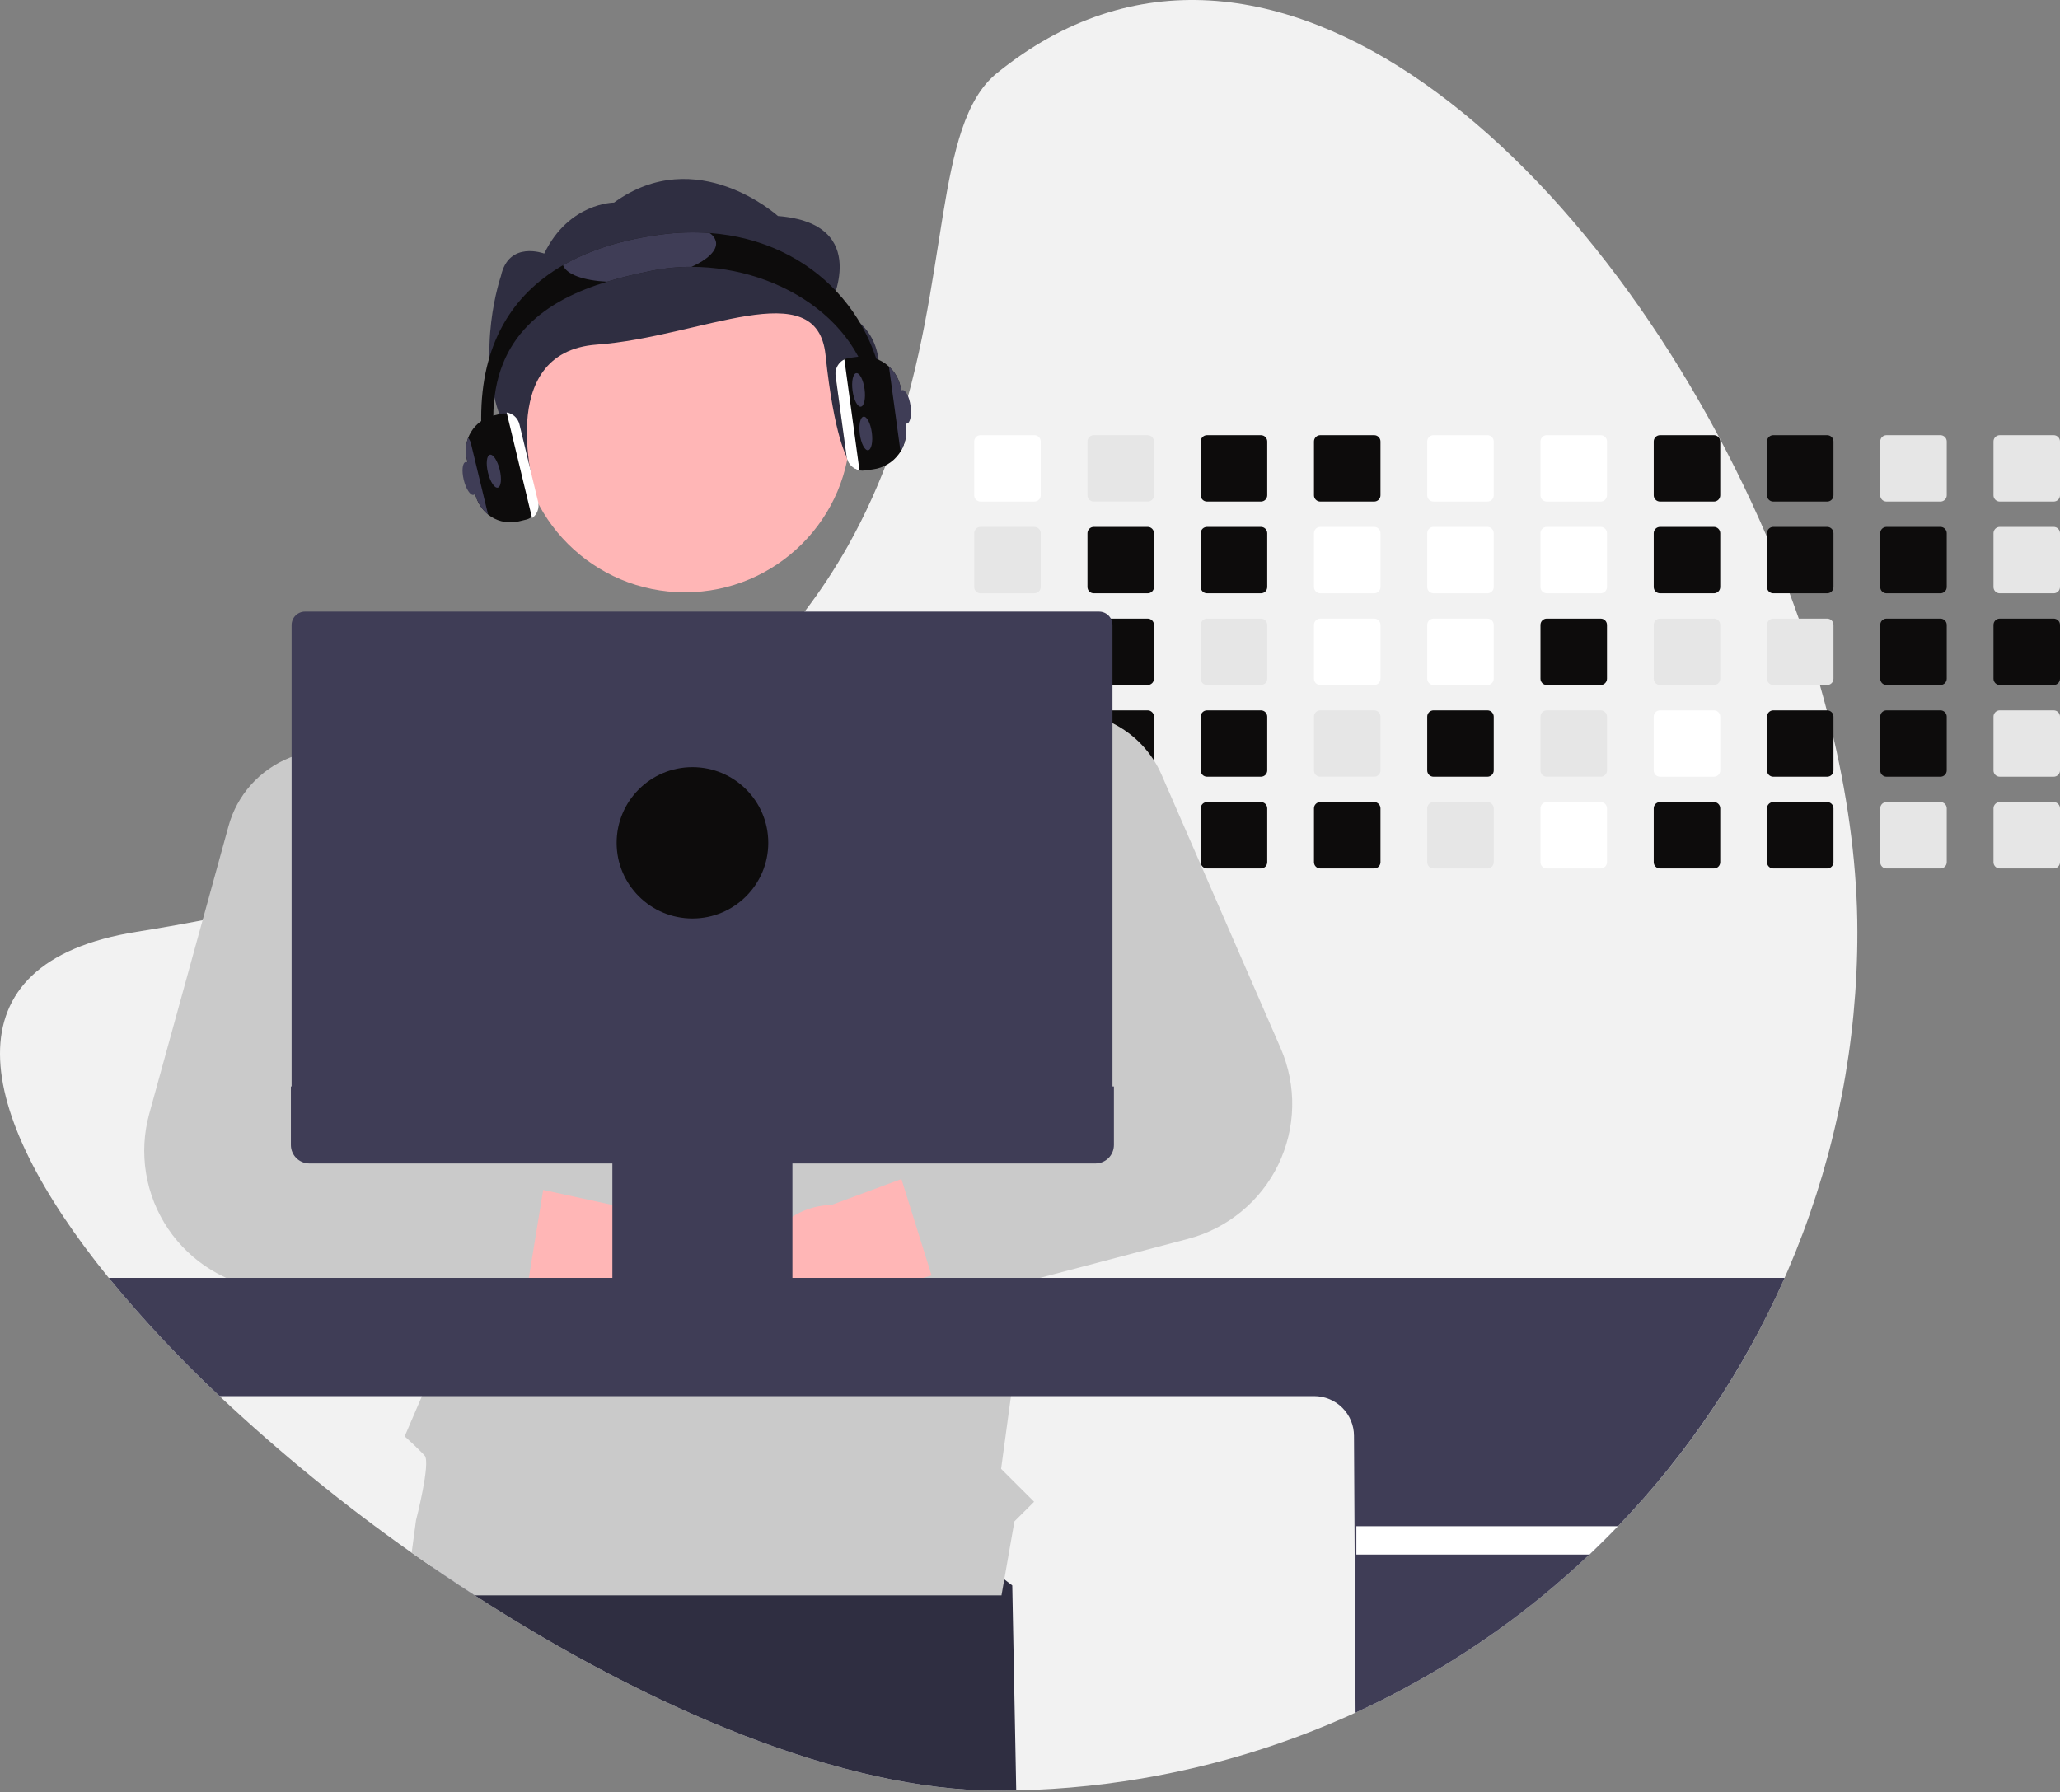 <svg width="800" height="696" viewBox="0 0 800 696" fill="none" xmlns="http://www.w3.org/2000/svg">
<rect x="0" y="0" width="800" height="696" fill="#808080" stroke="none"/>
<g id="dev-coding 1" clip-path="url(#clip0_251_235)">
<path id="Vector" d="M721.311 361.926C721.415 447.981 688.088 530.725 628.334 592.765C624.732 596.529 621.032 600.203 617.236 603.786C611.451 609.277 605.472 614.556 599.299 619.622C541.549 667.108 469.455 693.793 394.647 695.37C392.155 695.426 389.653 695.455 387.141 695.455C327.48 695.455 252.441 663.65 184.343 619.622C178.709 615.98 173.125 612.253 167.591 608.442C165.004 606.677 162.43 604.887 159.869 603.072C133.604 584.562 108.674 564.235 85.262 542.241C69.933 527.883 55.559 512.542 42.23 496.317C-10.094 431.9 -21.635 373.857 52.962 361.926C61.794 360.518 70.366 359.012 78.678 357.41C90.717 355.101 102.239 352.607 113.244 349.928C128.068 346.333 141.995 342.434 155.025 338.232C159.408 336.823 163.691 335.387 167.873 333.923C229.707 312.247 271.092 283.981 299.263 253.312C304.041 248.121 308.446 242.867 312.478 237.551C318.647 229.458 324.25 220.952 329.249 212.092C336.147 199.781 341.942 186.885 346.565 173.556L346.819 172.824C369.233 108.294 362.413 48.439 387.141 28.406C492.844 -57.236 624.441 64.727 686.209 208.553C689.322 215.8 692.25 223.091 694.994 230.425C696.226 233.702 697.414 236.984 698.558 240.273C701.568 248.844 704.299 257.436 706.751 266.051C707.691 269.337 708.588 272.619 709.441 275.899C710.353 279.438 711.228 282.967 712.037 286.497C718.047 312.341 721.311 337.828 721.311 361.926Z" fill="#F2F2F2"/>
<path id="Vector_2" d="M394.647 695.37C392.155 695.426 389.653 695.454 387.141 695.454C327.48 695.454 252.441 663.65 184.343 619.622C178.708 615.98 173.125 612.253 167.591 608.442L172.444 578.965L319.372 559.495L393.114 615.773L394.647 695.37Z" fill="#2F2E41"/>
<path id="Vector_3" d="M401.721 169.022H380.783C380.135 169.022 379.513 169.279 379.054 169.737C378.596 170.195 378.338 170.815 378.338 171.462V192.368C378.338 192.688 378.402 193.005 378.525 193.301C378.648 193.596 378.828 193.864 379.055 194.09C379.283 194.316 379.552 194.495 379.848 194.617C380.145 194.738 380.463 194.801 380.783 194.8H401.721C402.368 194.8 402.988 194.544 403.447 194.088C403.905 193.633 404.164 193.014 404.166 192.368V171.462C404.164 170.816 403.906 170.196 403.448 169.739C402.99 169.281 402.369 169.024 401.721 169.022Z" fill="white"/>
<path id="Vector_4" d="M401.721 204.647H380.783C380.135 204.648 379.513 204.905 379.054 205.363C378.596 205.82 378.338 206.441 378.338 207.088V227.994C378.338 228.314 378.402 228.631 378.525 228.926C378.648 229.222 378.828 229.49 379.055 229.716C379.283 229.942 379.552 230.121 379.848 230.243C380.145 230.364 380.463 230.426 380.783 230.426H401.721C402.368 230.426 402.988 230.17 403.447 229.714C403.905 229.259 404.164 228.64 404.166 227.994V207.088C404.164 206.441 403.906 205.822 403.448 205.364C402.99 204.907 402.369 204.649 401.721 204.647Z" fill="#E6E6E6"/>
<path id="Vector_5" d="M401.721 240.273H380.783C380.135 240.273 379.513 240.531 379.054 240.988C378.596 241.446 378.338 242.067 378.338 242.714V263.61C378.337 263.931 378.4 264.249 378.523 264.545C378.645 264.842 378.825 265.111 379.053 265.338C379.28 265.564 379.55 265.744 379.847 265.867C380.144 265.989 380.462 266.052 380.783 266.051H401.721C402.369 266.051 402.991 265.794 403.45 265.336C403.908 264.878 404.166 264.258 404.166 263.61V242.714C404.164 242.067 403.906 241.447 403.448 240.99C402.99 240.533 402.369 240.275 401.721 240.273Z" fill="#E6E6E6"/>
<path id="Vector_6" d="M404.128 277.907C404.024 277.345 403.726 276.837 403.287 276.47C402.847 276.104 402.293 275.901 401.721 275.898H380.783C380.135 275.899 379.513 276.156 379.054 276.614C378.596 277.071 378.338 277.692 378.338 278.339V299.236C378.337 299.557 378.4 299.874 378.523 300.171C378.645 300.467 378.825 300.736 379.053 300.963C379.28 301.19 379.55 301.37 379.847 301.492C380.144 301.615 380.462 301.677 380.783 301.677H401.721C402.369 301.676 402.991 301.419 403.45 300.961C403.908 300.504 404.166 299.883 404.166 299.236V278.339C404.168 278.194 404.155 278.05 404.128 277.907Z" fill="#E6E6E6"/>
<path id="Vector_7" d="M402.671 311.712C402.369 311.588 402.047 311.524 401.721 311.524H380.783C380.462 311.524 380.144 311.586 379.847 311.709C379.55 311.831 379.28 312.011 379.053 312.238C378.825 312.464 378.645 312.734 378.523 313.03C378.4 313.327 378.337 313.644 378.338 313.965V334.862C378.336 335.182 378.399 335.5 378.521 335.797C378.643 336.094 378.824 336.364 379.051 336.591C379.278 336.818 379.548 336.997 379.846 337.119C380.143 337.242 380.462 337.304 380.783 337.302H401.721C402.369 337.302 402.991 337.045 403.45 336.587C403.908 336.129 404.166 335.509 404.166 334.862V313.965C404.165 313.485 404.023 313.015 403.757 312.615C403.491 312.214 403.113 311.9 402.671 311.712Z" fill="#E6E6E6"/>
<path id="Vector_8" d="M445.702 169.022H424.765C424.116 169.022 423.494 169.279 423.036 169.737C422.577 170.195 422.32 170.815 422.319 171.462V192.368C422.32 192.688 422.383 193.005 422.506 193.301C422.629 193.596 422.81 193.864 423.037 194.09C423.264 194.316 423.533 194.495 423.83 194.617C424.126 194.738 424.444 194.801 424.765 194.8H445.702C446.349 194.8 446.97 194.544 447.428 194.088C447.887 193.633 448.145 193.014 448.148 192.368V171.462C448.146 170.816 447.887 170.196 447.429 169.739C446.971 169.281 446.35 169.024 445.702 169.022Z" fill="#E6E6E6"/>
<path id="Vector_9" d="M445.702 204.647H424.765C424.116 204.648 423.494 204.905 423.036 205.363C422.577 205.82 422.32 206.441 422.319 207.088V227.994C422.32 228.314 422.383 228.631 422.506 228.926C422.629 229.222 422.81 229.49 423.037 229.716C423.264 229.942 423.533 230.121 423.83 230.243C424.126 230.364 424.444 230.426 424.765 230.426H445.702C446.349 230.426 446.97 230.17 447.428 229.714C447.887 229.259 448.145 228.64 448.148 227.994V207.088C448.146 206.441 447.887 205.822 447.429 205.364C446.971 204.907 446.35 204.649 445.702 204.647Z" fill="#0D0C0C"/>
<path id="Vector_10" d="M445.702 240.273H424.765C424.116 240.273 423.494 240.531 423.036 240.988C422.577 241.446 422.32 242.067 422.319 242.714V263.61C422.319 263.931 422.382 264.249 422.504 264.545C422.627 264.842 422.807 265.111 423.034 265.338C423.261 265.564 423.531 265.744 423.828 265.867C424.125 265.989 424.443 266.052 424.765 266.051H445.702C446.351 266.051 446.972 265.794 447.431 265.336C447.89 264.878 448.147 264.258 448.148 263.61V242.714C448.146 242.067 447.887 241.447 447.429 240.99C446.971 240.533 446.35 240.275 445.702 240.273Z" fill="#0D0C0C"/>
<path id="Vector_11" d="M445.702 275.898H424.765C424.252 275.899 423.752 276.061 423.337 276.36C422.922 276.66 422.612 277.083 422.451 277.569C422.364 277.817 422.319 278.077 422.319 278.339V299.236C422.319 299.557 422.381 299.874 422.504 300.171C422.627 300.467 422.807 300.736 423.034 300.963C423.261 301.19 423.531 301.37 423.828 301.492C424.125 301.615 424.443 301.677 424.765 301.677H445.702C446.351 301.676 446.972 301.419 447.431 300.961C447.89 300.504 448.147 299.883 448.148 299.236V278.339C448.146 277.692 447.887 277.073 447.429 276.615C446.971 276.158 446.35 275.9 445.702 275.898Z" fill="#0D0C0C"/>
<path id="Vector_12" d="M445.702 311.524H424.765C424.443 311.524 424.125 311.586 423.828 311.709C423.531 311.831 423.261 312.011 423.034 312.238C422.807 312.464 422.627 312.734 422.504 313.03C422.382 313.327 422.319 313.644 422.319 313.965V334.862C422.319 335.182 422.382 335.5 422.504 335.796C422.627 336.093 422.807 336.362 423.034 336.589C423.261 336.816 423.531 336.995 423.828 337.118C424.125 337.24 424.443 337.303 424.765 337.302H445.702C446.351 337.302 446.972 337.045 447.431 336.587C447.89 336.129 448.147 335.509 448.148 334.862V313.965C448.147 313.318 447.89 312.697 447.431 312.239C446.972 311.782 446.351 311.524 445.702 311.524Z" fill="#E6E6E6"/>
<path id="Vector_13" d="M489.684 169.022H468.746C468.098 169.022 467.476 169.279 467.017 169.737C466.559 170.195 466.301 170.815 466.301 171.462V192.368C466.301 192.688 466.365 193.005 466.488 193.301C466.611 193.596 466.791 193.864 467.018 194.09C467.245 194.316 467.515 194.495 467.811 194.617C468.108 194.738 468.426 194.801 468.746 194.8H489.684C490.331 194.8 490.951 194.544 491.41 194.088C491.868 193.633 492.127 193.014 492.129 192.368V171.462C492.127 170.816 491.869 170.196 491.411 169.739C490.952 169.281 490.332 169.024 489.684 169.022Z" fill="#0D0C0C"/>
<path id="Vector_14" d="M489.684 204.647H468.746C468.098 204.648 467.476 204.905 467.017 205.363C466.559 205.82 466.301 206.441 466.301 207.088V227.994C466.301 228.314 466.365 228.631 466.488 228.926C466.611 229.222 466.791 229.49 467.018 229.716C467.245 229.942 467.515 230.121 467.811 230.243C468.108 230.364 468.426 230.426 468.746 230.426H489.684C490.331 230.426 490.951 230.17 491.41 229.714C491.868 229.259 492.127 228.64 492.129 227.994V207.088C492.127 206.441 491.869 205.822 491.411 205.364C490.952 204.907 490.332 204.649 489.684 204.647Z" fill="#0D0C0C"/>
<path id="Vector_15" d="M489.684 240.273H468.746C468.098 240.273 467.476 240.531 467.017 240.988C466.559 241.446 466.301 242.067 466.301 242.714V263.61C466.3 263.931 466.363 264.249 466.486 264.545C466.608 264.842 466.788 265.111 467.016 265.338C467.243 265.564 467.513 265.744 467.81 265.867C468.107 265.989 468.425 266.052 468.746 266.051H489.684C490.332 266.051 490.954 265.794 491.412 265.336C491.871 264.878 492.129 264.258 492.129 263.61V242.714C492.127 242.067 491.869 241.447 491.411 240.99C490.952 240.533 490.332 240.275 489.684 240.273Z" fill="#E6E6E6"/>
<path id="Vector_16" d="M489.684 275.898H468.746C468.098 275.899 467.476 276.156 467.017 276.614C466.559 277.071 466.301 277.692 466.301 278.339V299.236C466.3 299.557 466.363 299.874 466.486 300.171C466.608 300.467 466.788 300.736 467.016 300.963C467.243 301.19 467.513 301.37 467.81 301.492C468.107 301.615 468.425 301.677 468.746 301.677H489.684C490.332 301.676 490.954 301.419 491.412 300.961C491.871 300.504 492.129 299.883 492.129 299.236V278.339C492.127 277.693 491.869 277.073 491.411 276.615C490.952 276.158 490.332 275.9 489.684 275.898Z" fill="#0D0C0C"/>
<path id="Vector_17" d="M489.684 311.524H468.746C468.425 311.524 468.107 311.586 467.81 311.709C467.513 311.831 467.243 312.011 467.016 312.238C466.788 312.464 466.608 312.734 466.486 313.03C466.363 313.327 466.3 313.644 466.301 313.965V334.862C466.3 335.182 466.363 335.5 466.486 335.796C466.608 336.093 466.788 336.362 467.016 336.589C467.243 336.816 467.513 336.995 467.81 337.118C468.107 337.24 468.425 337.303 468.746 337.302H489.684C490.332 337.302 490.954 337.045 491.412 336.587C491.871 336.129 492.129 335.509 492.129 334.862V313.965C492.129 313.318 491.871 312.697 491.412 312.239C490.954 311.782 490.332 311.524 489.684 311.524Z" fill="#0D0C0C"/>
<path id="Vector_18" d="M533.665 169.022H512.728C512.079 169.022 511.457 169.279 510.999 169.737C510.54 170.195 510.283 170.815 510.282 171.462V192.368C510.283 192.688 510.346 193.005 510.469 193.301C510.592 193.596 510.773 193.864 511 194.09C511.227 194.316 511.496 194.495 511.793 194.617C512.089 194.738 512.407 194.801 512.728 194.8H533.665C534.312 194.8 534.933 194.544 535.391 194.088C535.85 193.633 536.108 193.014 536.111 192.368V171.462C536.109 170.816 535.85 170.196 535.392 169.739C534.934 169.281 534.313 169.024 533.665 169.022Z" fill="#0D0C0C"/>
<path id="Vector_19" d="M533.665 204.647H512.728C512.079 204.648 511.457 204.905 510.999 205.363C510.54 205.82 510.283 206.441 510.282 207.088V227.994C510.283 228.314 510.346 228.631 510.469 228.926C510.592 229.222 510.773 229.49 511 229.716C511.227 229.942 511.496 230.121 511.793 230.243C512.089 230.364 512.407 230.426 512.728 230.426H533.665C534.312 230.426 534.933 230.17 535.391 229.714C535.85 229.259 536.108 228.64 536.111 227.994V207.088C536.109 206.441 535.85 205.822 535.392 205.364C534.934 204.907 534.313 204.649 533.665 204.647Z" fill="white"/>
<path id="Vector_20" d="M533.665 240.273H512.728C512.079 240.273 511.457 240.531 510.999 240.988C510.54 241.446 510.283 242.067 510.282 242.714V263.61C510.282 263.931 510.344 264.249 510.467 264.545C510.59 264.842 510.77 265.111 510.997 265.338C511.224 265.564 511.494 265.744 511.791 265.867C512.088 265.989 512.406 266.052 512.728 266.051H533.665C534.314 266.051 534.935 265.794 535.394 265.336C535.853 264.878 536.11 264.258 536.111 263.61V242.714C536.109 242.067 535.85 241.447 535.392 240.99C534.934 240.533 534.313 240.275 533.665 240.273Z" fill="white"/>
<path id="Vector_21" d="M533.665 275.898H512.728C512.079 275.899 511.457 276.156 510.999 276.614C510.54 277.071 510.283 277.692 510.282 278.339V299.236C510.282 299.557 510.344 299.874 510.467 300.171C510.59 300.467 510.77 300.736 510.997 300.963C511.224 301.19 511.494 301.37 511.791 301.492C512.088 301.615 512.406 301.677 512.728 301.677H533.665C534.314 301.676 534.935 301.419 535.394 300.961C535.853 300.504 536.11 299.883 536.111 299.236V278.339C536.109 277.693 535.85 277.073 535.392 276.615C534.934 276.158 534.313 275.9 533.665 275.898Z" fill="#E6E6E6"/>
<path id="Vector_22" d="M533.665 311.524H512.728C512.406 311.524 512.088 311.586 511.791 311.709C511.494 311.831 511.224 312.011 510.997 312.238C510.77 312.464 510.59 312.734 510.467 313.03C510.344 313.327 510.282 313.644 510.282 313.965V334.862C510.282 335.182 510.344 335.5 510.467 335.796C510.59 336.093 510.77 336.362 510.997 336.589C511.224 336.816 511.494 336.995 511.791 337.118C512.088 337.24 512.406 337.303 512.728 337.302H533.665C534.314 337.302 534.935 337.045 535.394 336.587C535.853 336.129 536.11 335.509 536.111 334.862V313.965C536.11 313.318 535.853 312.697 535.394 312.239C534.935 311.782 534.314 311.524 533.665 311.524Z" fill="#0D0C0C"/>
<path id="Vector_23" d="M577.647 169.022H556.7C556.053 169.024 555.433 169.282 554.976 169.74C554.52 170.197 554.263 170.817 554.264 171.462V192.368C554.264 193.013 554.521 193.631 554.977 194.087C555.434 194.543 556.054 194.8 556.7 194.8H577.647C578.294 194.8 578.914 194.544 579.373 194.088C579.831 193.633 580.09 193.014 580.092 192.368V171.462C580.09 170.816 579.832 170.196 579.374 169.739C578.915 169.281 578.295 169.024 577.647 169.022Z" fill="white"/>
<path id="Vector_24" d="M577.647 204.647H556.7C556.053 204.65 555.433 204.908 554.976 205.365C554.52 205.823 554.263 206.442 554.264 207.088V227.994C554.264 228.639 554.521 229.257 554.977 229.713C555.434 230.169 556.054 230.425 556.7 230.426H577.647C578.294 230.426 578.914 230.17 579.373 229.714C579.831 229.259 580.09 228.64 580.092 227.994V207.088C580.09 206.441 579.832 205.822 579.374 205.364C578.916 204.907 578.295 204.649 577.647 204.647Z" fill="white"/>
<path id="Vector_25" d="M577.647 240.273H556.7C556.053 240.275 555.433 240.533 554.976 240.991C554.52 241.448 554.263 242.068 554.264 242.714V263.61C554.263 263.93 554.325 264.247 554.447 264.543C554.569 264.839 554.748 265.108 554.975 265.335C555.201 265.562 555.47 265.742 555.766 265.864C556.062 265.987 556.379 266.051 556.7 266.051H577.647C578.295 266.051 578.917 265.794 579.375 265.336C579.834 264.878 580.092 264.258 580.092 263.61V242.714C580.09 242.067 579.832 241.447 579.374 240.99C578.916 240.533 578.295 240.275 577.647 240.273Z" fill="white"/>
<path id="Vector_26" d="M577.647 275.898H556.7C556.053 275.901 555.433 276.159 554.976 276.616C554.52 277.074 554.263 277.694 554.264 278.339V299.236C554.263 299.556 554.325 299.873 554.447 300.169C554.569 300.465 554.748 300.734 554.975 300.96C555.201 301.187 555.47 301.367 555.766 301.49C556.062 301.613 556.379 301.676 556.7 301.677H577.647C578.295 301.676 578.917 301.419 579.375 300.961C579.834 300.504 580.092 299.883 580.092 299.236V278.339C580.09 277.693 579.832 277.073 579.374 276.615C578.916 276.158 578.295 275.9 577.647 275.898Z" fill="#0D0C0C"/>
<path id="Vector_27" d="M577.647 311.524H556.7C556.379 311.525 556.062 311.588 555.766 311.711C555.47 311.834 555.201 312.014 554.975 312.24C554.748 312.467 554.569 312.736 554.447 313.032C554.325 313.328 554.263 313.645 554.264 313.965V334.862C554.263 335.182 554.325 335.499 554.447 335.794C554.569 336.09 554.748 336.359 554.975 336.586C555.201 336.813 555.47 336.993 555.766 337.116C556.062 337.239 556.379 337.302 556.7 337.302H577.647C578.295 337.302 578.917 337.045 579.375 336.587C579.834 336.129 580.092 335.509 580.092 334.862V313.965C580.092 313.318 579.834 312.697 579.375 312.239C578.917 311.782 578.295 311.524 577.647 311.524Z" fill="#E6E6E6"/>
<path id="Vector_28" d="M621.628 169.022H600.681C600.034 169.024 599.414 169.282 598.958 169.74C598.501 170.197 598.245 170.817 598.245 171.462V192.368C598.245 193.013 598.502 193.631 598.959 194.087C599.416 194.543 600.035 194.8 600.681 194.8H621.628C622.275 194.8 622.896 194.544 623.354 194.088C623.813 193.633 624.071 193.014 624.074 192.368V171.462C624.072 170.816 623.813 170.196 623.355 169.739C622.897 169.281 622.276 169.024 621.628 169.022Z" fill="white"/>
<path id="Vector_29" d="M621.628 204.647H600.681C600.034 204.65 599.414 204.908 598.958 205.365C598.501 205.823 598.245 206.442 598.245 207.088V227.994C598.245 228.639 598.502 229.257 598.959 229.713C599.416 230.169 600.035 230.425 600.681 230.426H621.628C622.275 230.426 622.896 230.17 623.354 229.714C623.813 229.259 624.071 228.64 624.074 227.994V207.088C624.072 206.441 623.813 205.822 623.355 205.364C622.897 204.907 622.276 204.649 621.628 204.647Z" fill="white"/>
<path id="Vector_30" d="M621.628 240.273H600.681C600.034 240.275 599.414 240.533 598.958 240.991C598.501 241.448 598.245 242.068 598.245 242.714V263.61C598.244 263.93 598.307 264.247 598.429 264.543C598.551 264.839 598.73 265.108 598.956 265.335C599.182 265.562 599.451 265.742 599.747 265.864C600.043 265.987 600.361 266.051 600.681 266.051H621.628C622.277 266.051 622.898 265.794 623.357 265.336C623.815 264.878 624.073 264.258 624.074 263.61V242.714C624.072 242.067 623.813 241.447 623.355 240.99C622.897 240.533 622.276 240.275 621.628 240.273Z" fill="#0D0C0C"/>
<path id="Vector_31" d="M621.628 275.898H600.681C600.034 275.901 599.414 276.159 598.958 276.616C598.501 277.074 598.245 277.694 598.245 278.339V299.236C598.244 299.556 598.307 299.873 598.429 300.169C598.551 300.465 598.73 300.734 598.956 300.96C599.182 301.187 599.451 301.367 599.747 301.49C600.043 301.613 600.361 301.676 600.681 301.677H621.628C622.277 301.676 622.898 301.419 623.357 300.961C623.816 300.504 624.073 299.883 624.074 299.236V278.339C624.072 277.693 623.813 277.073 623.355 276.615C622.897 276.158 622.276 275.9 621.628 275.898Z" fill="#E6E6E6"/>
<path id="Vector_32" d="M621.628 311.524H600.681C600.361 311.525 600.043 311.588 599.747 311.711C599.451 311.834 599.182 312.014 598.956 312.24C598.73 312.467 598.551 312.736 598.429 313.032C598.307 313.328 598.244 313.645 598.245 313.965V334.862C598.244 335.182 598.307 335.499 598.429 335.794C598.551 336.09 598.73 336.359 598.956 336.586C599.182 336.813 599.451 336.993 599.747 337.116C600.043 337.239 600.361 337.302 600.681 337.302H621.628C622.277 337.302 622.898 337.045 623.357 336.587C623.815 336.129 624.073 335.509 624.074 334.862V313.965C624.073 313.318 623.816 312.697 623.357 312.239C622.898 311.782 622.277 311.524 621.628 311.524Z" fill="white"/>
<path id="Vector_33" d="M665.609 169.022H644.663C644.016 169.024 643.396 169.282 642.939 169.74C642.483 170.197 642.226 170.817 642.227 171.462V192.368C642.227 193.013 642.483 193.631 642.94 194.087C643.397 194.543 644.017 194.8 644.663 194.8H665.609C666.256 194.8 666.877 194.544 667.336 194.088C667.794 193.633 668.053 193.014 668.055 192.368V171.462C668.053 170.816 667.795 170.196 667.337 169.739C666.878 169.281 666.257 169.024 665.609 169.022Z" fill="#0D0C0C"/>
<path id="Vector_34" d="M665.609 204.647H644.663C644.016 204.65 643.396 204.908 642.939 205.365C642.483 205.823 642.226 206.442 642.227 207.088V227.994C642.227 228.639 642.483 229.257 642.94 229.713C643.397 230.169 644.017 230.425 644.663 230.426H665.609C666.256 230.426 666.877 230.17 667.336 229.714C667.794 229.259 668.053 228.64 668.055 227.994V207.088C668.053 206.441 667.795 205.822 667.337 205.364C666.878 204.907 666.257 204.649 665.609 204.647Z" fill="#0D0C0C"/>
<path id="Vector_35" d="M665.609 240.273H644.663C644.016 240.275 643.396 240.533 642.939 240.991C642.483 241.448 642.226 242.068 642.227 242.714V263.61C642.226 263.93 642.288 264.247 642.41 264.543C642.532 264.839 642.711 265.108 642.938 265.335C643.164 265.562 643.433 265.742 643.729 265.864C644.025 265.987 644.342 266.051 644.663 266.051H665.609C666.258 266.051 666.88 265.794 667.338 265.336C667.797 264.878 668.055 264.258 668.055 263.61V242.714C668.053 242.067 667.795 241.447 667.337 240.99C666.878 240.533 666.257 240.275 665.609 240.273Z" fill="#E6E6E6"/>
<path id="Vector_36" d="M665.609 275.898H644.663C644.016 275.901 643.396 276.159 642.939 276.616C642.483 277.074 642.226 277.694 642.227 278.339V299.236C642.226 299.556 642.288 299.873 642.41 300.169C642.532 300.465 642.711 300.734 642.938 300.96C643.164 301.187 643.433 301.367 643.729 301.49C644.025 301.613 644.342 301.676 644.663 301.677H665.609C666.258 301.676 666.88 301.419 667.338 300.961C667.797 300.504 668.055 299.883 668.055 299.236V278.339C668.053 277.693 667.795 277.073 667.337 276.615C666.878 276.158 666.257 275.9 665.609 275.898Z" fill="white"/>
<path id="Vector_37" d="M665.609 311.524H644.663C644.342 311.525 644.025 311.588 643.729 311.711C643.433 311.834 643.164 312.014 642.938 312.24C642.711 312.467 642.532 312.736 642.41 313.032C642.288 313.328 642.226 313.645 642.227 313.965V334.862C642.226 335.182 642.288 335.499 642.41 335.794C642.532 336.09 642.711 336.359 642.938 336.586C643.164 336.813 643.433 336.993 643.729 337.116C644.025 337.239 644.342 337.302 644.663 337.302H665.609C666.258 337.302 666.88 337.045 667.338 336.587C667.797 336.129 668.055 335.509 668.055 334.862V313.965C668.055 313.318 667.797 312.697 667.338 312.239C666.88 311.782 666.258 311.524 665.609 311.524Z" fill="#0D0C0C"/>
<path id="Vector_38" d="M709.592 169.022H688.645C687.998 169.024 687.378 169.282 686.922 169.74C686.465 170.197 686.209 170.817 686.209 171.462V192.368C686.209 193.013 686.466 193.631 686.923 194.087C687.379 194.543 687.999 194.8 688.645 194.8H709.592C710.239 194.8 710.86 194.544 711.318 194.088C711.776 193.633 712.035 193.014 712.037 192.368V171.462C712.035 170.816 711.777 170.196 711.319 169.739C710.861 169.281 710.24 169.024 709.592 169.022Z" fill="#0D0C0C"/>
<path id="Vector_39" d="M709.592 204.647H688.645C687.998 204.65 687.378 204.908 686.922 205.365C686.465 205.823 686.209 206.442 686.209 207.088V227.994C686.209 228.639 686.466 229.257 686.923 229.713C687.379 230.169 687.999 230.425 688.645 230.426H709.592C710.239 230.426 710.86 230.17 711.318 229.714C711.776 229.259 712.035 228.64 712.037 227.994V207.088C712.035 206.441 711.777 205.822 711.319 205.364C710.861 204.907 710.24 204.649 709.592 204.647Z" fill="#0D0C0C"/>
<path id="Vector_40" d="M709.592 240.273H688.645C687.998 240.275 687.378 240.533 686.922 240.991C686.465 241.448 686.209 242.068 686.209 242.714V263.61C686.208 263.93 686.27 264.247 686.392 264.543C686.514 264.839 686.694 265.108 686.92 265.335C687.146 265.562 687.415 265.742 687.711 265.864C688.007 265.987 688.325 266.051 688.645 266.051H709.592C710.24 266.051 710.862 265.794 711.321 265.336C711.779 264.878 712.037 264.258 712.037 263.61V242.714C712.035 242.067 711.777 241.447 711.319 240.99C710.861 240.533 710.24 240.275 709.592 240.273Z" fill="#E6E6E6"/>
<path id="Vector_41" d="M709.592 275.898H688.645C687.998 275.901 687.378 276.159 686.922 276.616C686.465 277.074 686.209 277.694 686.209 278.339V299.236C686.208 299.556 686.27 299.873 686.392 300.169C686.514 300.465 686.694 300.734 686.92 300.96C687.146 301.187 687.415 301.367 687.711 301.49C688.007 301.613 688.325 301.676 688.645 301.677H709.592C710.24 301.676 710.862 301.419 711.321 300.961C711.779 300.504 712.037 299.883 712.037 299.236V278.339C712.035 277.693 711.777 277.073 711.319 276.615C710.861 276.158 710.24 275.9 709.592 275.898Z" fill="#0D0C0C"/>
<path id="Vector_42" d="M709.592 311.524H688.645C688.325 311.525 688.007 311.588 687.711 311.711C687.415 311.834 687.146 312.014 686.92 312.24C686.694 312.467 686.514 312.736 686.392 313.032C686.27 313.328 686.208 313.645 686.209 313.965V334.862C686.208 335.182 686.27 335.499 686.392 335.794C686.514 336.09 686.694 336.359 686.92 336.586C687.146 336.813 687.415 336.993 687.711 337.116C688.007 337.239 688.325 337.302 688.645 337.302H709.592C710.24 337.302 710.862 337.045 711.321 336.587C711.779 336.129 712.037 335.509 712.037 334.862V313.965C712.037 313.318 711.779 312.697 711.321 312.239C710.862 311.782 710.24 311.524 709.592 311.524Z" fill="#0D0C0C"/>
<path id="Vector_43" d="M753.573 169.022H732.627C731.979 169.024 731.36 169.282 730.903 169.74C730.447 170.197 730.19 170.817 730.19 171.462V192.368C730.191 193.013 730.447 193.631 730.904 194.087C731.361 194.543 731.98 194.8 732.627 194.8H753.573C754.22 194.8 754.841 194.544 755.299 194.088C755.758 193.633 756.016 193.014 756.019 192.368V171.462C756.017 170.816 755.759 170.196 755.3 169.739C754.842 169.281 754.221 169.024 753.573 169.022Z" fill="#E6E6E6"/>
<path id="Vector_44" d="M753.573 204.647H732.627C731.979 204.65 731.36 204.908 730.903 205.365C730.446 205.823 730.19 206.442 730.19 207.088V227.994C730.191 228.639 730.447 229.257 730.904 229.713C731.361 230.169 731.98 230.425 732.627 230.426H753.573C754.22 230.426 754.841 230.17 755.299 229.714C755.758 229.259 756.016 228.64 756.019 227.994V207.088C756.017 206.441 755.759 205.822 755.3 205.364C754.842 204.907 754.221 204.649 753.573 204.647Z" fill="#0D0C0C"/>
<path id="Vector_45" d="M753.573 240.273H732.627C731.979 240.275 731.36 240.533 730.903 240.991C730.446 241.448 730.19 242.068 730.19 242.714V263.61C730.19 263.93 730.252 264.247 730.374 264.543C730.496 264.839 730.675 265.108 730.901 265.335C731.128 265.562 731.397 265.742 731.693 265.864C731.989 265.987 732.306 266.051 732.627 266.051H753.573C754.222 266.051 754.844 265.794 755.302 265.336C755.761 264.878 756.018 264.258 756.019 263.61V242.714C756.017 242.067 755.759 241.447 755.3 240.99C754.842 240.533 754.221 240.275 753.573 240.273Z" fill="#0D0C0C"/>
<path id="Vector_46" d="M753.573 275.898H732.627C731.979 275.901 731.36 276.159 730.903 276.616C730.446 277.074 730.19 277.694 730.19 278.339V299.236C730.19 299.556 730.252 299.873 730.374 300.169C730.496 300.465 730.675 300.734 730.901 300.96C731.128 301.187 731.396 301.367 731.692 301.49C731.988 301.613 732.306 301.676 732.627 301.677H753.573C754.222 301.676 754.844 301.419 755.302 300.961C755.761 300.504 756.018 299.883 756.019 299.236V278.339C756.017 277.693 755.759 277.073 755.3 276.615C754.842 276.158 754.221 275.9 753.573 275.898Z" fill="#0D0C0C"/>
<path id="Vector_47" d="M753.573 311.524H732.627C732.306 311.525 731.988 311.588 731.692 311.711C731.396 311.834 731.128 312.014 730.901 312.24C730.675 312.467 730.496 312.736 730.374 313.032C730.252 313.328 730.19 313.645 730.19 313.965V334.862C730.19 335.182 730.252 335.499 730.374 335.794C730.496 336.09 730.675 336.359 730.901 336.586C731.128 336.813 731.396 336.993 731.692 337.116C731.988 337.239 732.306 337.302 732.627 337.302H753.573C754.222 337.302 754.844 337.045 755.302 336.587C755.761 336.129 756.018 335.509 756.019 334.862V313.965C756.018 313.318 755.761 312.697 755.302 312.239C754.844 311.782 754.222 311.524 753.573 311.524Z" fill="#E6E6E6"/>
<path id="Vector_48" d="M797.555 169.022H776.608C775.961 169.024 775.341 169.282 774.885 169.74C774.428 170.197 774.172 170.817 774.172 171.462V192.368C774.172 193.013 774.429 193.632 774.886 194.087C775.342 194.543 775.962 194.8 776.608 194.8H797.555C798.202 194.8 798.823 194.544 799.281 194.088C799.739 193.633 799.998 193.014 800 192.368V171.462C799.998 170.816 799.74 170.196 799.282 169.739C798.824 169.281 798.203 169.024 797.555 169.022Z" fill="#E6E6E6"/>
<path id="Vector_49" d="M797.555 204.647H776.608C775.961 204.65 775.341 204.908 774.885 205.365C774.428 205.823 774.172 206.442 774.172 207.088V227.994C774.172 228.639 774.429 229.257 774.886 229.713C775.342 230.169 775.962 230.425 776.608 230.426H797.555C798.202 230.426 798.823 230.17 799.281 229.714C799.739 229.259 799.998 228.64 800 227.994V207.088C799.998 206.441 799.74 205.822 799.282 205.364C798.824 204.907 798.203 204.649 797.555 204.647Z" fill="#E6E6E6"/>
<path id="Vector_50" d="M797.555 240.273H776.608C775.961 240.275 775.341 240.533 774.885 240.991C774.428 241.448 774.172 242.068 774.172 242.714V263.61C774.171 263.93 774.233 264.247 774.355 264.543C774.477 264.839 774.657 265.108 774.883 265.335C775.109 265.562 775.378 265.742 775.674 265.864C775.97 265.987 776.287 266.051 776.608 266.051H797.555C798.203 266.051 798.825 265.794 799.284 265.336C799.742 264.878 800 264.258 800 263.61V242.714C799.998 242.067 799.74 241.447 799.282 240.99C798.824 240.533 798.203 240.275 797.555 240.273Z" fill="#0D0C0C"/>
<path id="Vector_51" d="M797.555 275.898H776.608C775.961 275.901 775.341 276.159 774.885 276.616C774.428 277.074 774.172 277.693 774.172 278.339V299.236C774.171 299.556 774.233 299.873 774.355 300.169C774.477 300.465 774.657 300.734 774.883 300.96C775.109 301.187 775.378 301.367 775.674 301.49C775.97 301.613 776.287 301.676 776.608 301.677H797.555C798.203 301.676 798.825 301.419 799.284 300.961C799.742 300.504 800 299.883 800 299.236V278.339C799.998 277.693 799.74 277.073 799.282 276.615C798.824 276.158 798.203 275.9 797.555 275.898Z" fill="#E6E6E6"/>
<path id="Vector_52" d="M797.555 311.524H776.608C776.287 311.525 775.97 311.588 775.674 311.711C775.378 311.834 775.109 312.014 774.883 312.24C774.657 312.467 774.477 312.736 774.355 313.032C774.233 313.328 774.171 313.645 774.172 313.965V334.862C774.171 335.182 774.233 335.499 774.355 335.794C774.477 336.09 774.657 336.359 774.883 336.586C775.109 336.813 775.378 336.993 775.674 337.116C775.97 337.239 776.287 337.302 776.608 337.302H797.555C798.203 337.302 798.825 337.045 799.284 336.587C799.742 336.129 800 335.509 800 334.862V313.965C800 313.318 799.742 312.697 799.284 312.239C798.825 311.782 798.203 311.524 797.555 311.524Z" fill="#E6E6E6"/>
<path id="Vector_53" d="M316.132 619.625H315.541L316.047 619.558L316.132 619.625Z" fill="#2F2E41"/>
<path id="ab6171fa-7d69-4734-b81c-8dff60f9761b" d="M266.01 230.045C301.501 230.045 330.273 201.33 330.273 165.908C330.273 130.486 301.501 101.771 266.01 101.771C230.519 101.771 201.748 130.486 201.748 165.908C201.748 201.33 230.519 230.045 266.01 230.045Z" fill="#FFB6B6"/>
<path id="bf427902-b9bf-4946-b5d7-5c1c7e04535e" d="M322.286 118.884C322.286 118.884 339.094 86.815 302.116 83.9C302.116 83.9 270.593 55.36 238.462 78.682C238.462 78.682 220.936 78.682 211.352 98.477C211.352 98.477 197.568 93.259 194.538 107.222C194.538 107.222 184.452 136.376 194.538 162.614C204.625 188.852 207.975 191.767 207.975 191.767C207.975 191.767 191.401 136.758 231.743 133.842C272.086 130.927 317.23 105.765 320.592 137.833C323.954 169.902 329.013 177.803 329.013 177.803C329.013 177.803 360.945 132.003 322.286 118.884Z" fill="#2F2E41"/>
<path id="Vector_54" d="M432.242 323.972L432.035 325.061L429.712 337.302L413.656 421.978L412.706 426.962L410.712 437.505L407.984 451.886L401.936 483.757L400.206 492.891L399.557 496.317L399.331 497.519L397.534 506.972L396.989 509.826L392.606 542.241L388.777 570.488L401.588 583.274L393.951 590.896L388.938 619.556L388.947 619.622H184.342C176.065 614.271 167.907 608.754 159.868 603.072L161.552 590.493C161.552 590.493 167.346 568.028 164.91 565.344C162.483 562.659 157.159 557.862 157.159 557.862L163.866 542.241L164.797 540.072L163.236 507.751L163.198 506.972L162.681 496.317L162.615 494.947L162.511 492.891L160.527 451.886L160.489 451.21L159.887 438.781L159.323 426.962L159.078 421.977L156.661 372.102L155.024 338.232L153.595 308.745L159.342 306.802L220.809 285.952L246.27 252.918L299.263 253.312L325.204 253.509L368.489 293.575L378.337 298.269L378.413 298.306L385.476 301.676L403.385 310.21L422.319 319.241L432.035 323.869L432.242 323.972Z" fill="#CACACA"/>
<path id="Vector_55" d="M253.118 523.402C249.235 524.903 245.069 525.537 240.914 525.257C236.759 524.978 232.716 523.793 229.069 521.785C225.423 519.778 222.262 516.997 219.808 513.638C217.355 510.279 215.67 506.425 214.871 502.345L114.644 488.153L149.485 448.818L239.321 468.325C246.276 467.44 253.315 469.131 259.104 473.08C264.893 477.028 269.03 482.958 270.731 489.747C272.432 496.536 271.578 503.712 268.332 509.914C265.086 516.117 259.673 520.916 253.118 523.402Z" fill="#FFB6B6"/>
<path id="Vector_56" d="M208.43 451.886C206.574 449.537 203.946 447.918 201.009 447.315L159.887 438.781L155.664 437.908C153.21 437.397 150.891 436.374 148.86 434.907C146.829 433.44 145.132 431.561 143.878 429.394C142.578 427.119 141.792 424.588 141.574 421.978C141.378 419.605 141.663 417.217 142.411 414.956L156.661 372.102L165.907 344.296C167.027 340.942 167.689 337.453 167.873 333.923C168.388 324.153 165.359 314.525 159.341 306.802C154.051 300.014 146.713 295.105 138.412 292.799C130.111 290.493 121.287 290.913 113.244 293.998C113.008 294.082 112.764 294.176 112.529 294.27C106.76 296.569 101.607 300.175 97.475 304.804C93.344 309.432 90.347 314.957 88.723 320.94L78.677 357.41L57.956 432.595C55.882 440.128 55.463 448.019 56.728 455.728C57.993 463.438 60.911 470.784 65.285 477.263C69.658 483.742 75.382 489.202 82.065 493.268C88.749 497.334 96.233 499.912 104.007 500.823L163.235 507.751L190.644 510.962C193.813 511.342 197.01 510.516 199.597 508.65C202.183 506.783 203.971 504.012 204.602 500.889C204.647 500.719 204.681 500.547 204.706 500.373L205.364 496.317L210.942 462.166L210.998 461.818C211.289 460.075 211.21 458.291 210.768 456.581C210.326 454.87 209.53 453.271 208.43 451.886Z" fill="#CACACA"/>
<path id="Vector_57" d="M316.959 524.496C321.016 525.436 325.23 525.477 329.304 524.616C333.378 523.754 337.213 522.012 340.54 519.511C343.866 517.011 346.603 513.813 348.557 510.142C350.511 506.472 351.635 502.418 351.85 498.267L449.07 470.111L409.019 436.072L322.837 468.028C315.826 468.131 309.096 470.796 303.923 475.519C298.75 480.243 295.492 486.696 294.768 493.657C294.043 500.617 295.902 507.601 299.992 513.285C304.082 518.969 310.119 522.958 316.959 524.496Z" fill="#FFB6B6"/>
<path id="Vector_58" d="M497.34 407.127L451.101 300.916C447.319 292.197 440.565 285.096 432.036 280.874C429.399 279.579 426.631 278.571 423.777 277.87C423.335 277.757 422.893 277.654 422.451 277.569C416.401 276.252 410.126 276.368 404.129 277.908C398.647 279.313 393.523 281.856 389.092 285.371C384.661 288.886 381.022 293.294 378.413 298.307C378.385 298.348 378.36 298.392 378.338 298.438C375.423 304.065 373.873 310.297 373.813 316.632C373.752 322.966 375.183 329.227 377.99 334.908L378.564 336.054L411.24 401.55C412.355 403.79 412.984 406.24 413.084 408.739C413.185 411.238 412.754 413.731 411.822 416.052C410.889 418.374 409.475 420.472 407.673 422.21C405.871 423.948 403.72 425.286 401.363 426.136L399.068 426.962L357.796 441.842C354.699 442.945 352.151 445.204 350.69 448.144C349.228 451.084 348.967 454.475 349.961 457.603L350.064 457.932L361.633 494.881C361.69 495.05 361.746 495.219 361.812 495.388C361.914 495.707 362.039 496.017 362.188 496.317C363.418 499.07 365.591 501.294 368.317 502.589C371.043 503.885 374.143 504.168 377.059 503.386L399.332 497.519L403.875 496.317L461.391 481.157C468.959 479.161 476.006 475.556 482.048 470.589C488.091 465.623 492.987 459.412 496.401 452.382C499.815 445.351 501.666 437.667 501.828 429.857C501.99 422.046 500.46 414.292 497.34 407.127Z" fill="#CACACA"/>
<path id="Vector_59" d="M42.23 496.317C55.559 512.543 69.933 527.883 85.262 542.241H510.377C514.472 542.248 518.398 543.875 521.294 546.766C524.189 549.658 525.817 553.577 525.821 557.665L526.432 665.18C552.585 653.188 577.076 637.875 599.299 619.622C605.469 614.562 611.448 609.284 617.236 603.786C621.026 600.2 624.726 596.526 628.335 592.765C655.389 564.635 677.298 531.993 693.066 496.317H42.23Z" fill="#3F3D56"/>
<path id="Vector_60" d="M628.334 592.765C624.732 596.529 621.032 600.203 617.236 603.786H526.742V592.765H628.334Z" fill="white"/>
<path id="Vector_61" d="M431.396 240.273C430.949 239.449 430.287 238.762 429.481 238.282C428.675 237.803 427.753 237.55 426.815 237.551H118.455C117.072 237.554 115.748 238.105 114.771 239.081C113.794 240.058 113.245 241.381 113.244 242.761V426.962H432.035V242.761C432.04 241.89 431.82 241.033 431.396 240.273Z" fill="#3F3D56"/>
<path id="Vector_62" d="M112.965 421.975V444.706C112.965 445.648 113.151 446.581 113.512 447.452C113.873 448.323 114.403 449.114 115.071 449.78C115.738 450.446 116.531 450.975 117.403 451.336C118.275 451.696 119.21 451.882 120.154 451.882H237.818V496.742H236.255C236.132 496.741 236.011 496.766 235.898 496.812C235.784 496.859 235.681 496.928 235.595 497.014C235.508 497.101 235.439 497.204 235.392 497.317C235.345 497.43 235.321 497.551 235.321 497.674V500.794C235.321 500.916 235.345 501.037 235.392 501.151C235.439 501.264 235.508 501.366 235.595 501.453C235.681 501.54 235.784 501.608 235.898 501.655C236.011 501.702 236.132 501.726 236.255 501.726H309.299C309.422 501.726 309.543 501.702 309.656 501.655C309.77 501.608 309.873 501.54 309.959 501.453C310.046 501.366 310.115 501.264 310.162 501.151C310.209 501.037 310.233 500.916 310.233 500.794V497.674C310.233 497.551 310.209 497.43 310.162 497.317C310.115 497.204 310.046 497.101 309.959 497.014C309.873 496.928 309.77 496.859 309.656 496.812C309.543 496.766 309.422 496.741 309.299 496.742H307.736V451.882H425.4C426.344 451.882 427.279 451.696 428.151 451.336C429.023 450.975 429.816 450.446 430.483 449.78C431.151 449.114 431.681 448.323 432.042 447.452C432.403 446.581 432.589 445.648 432.589 444.706V421.975H112.965Z" fill="#3F3D56"/>
<path id="Vector_63" d="M268.915 356.735C285.178 356.735 298.361 343.577 298.361 327.346C298.361 311.115 285.178 297.957 268.915 297.957C252.652 297.957 239.469 311.115 239.469 327.346C239.469 343.577 252.652 356.735 268.915 356.735Z" fill="#0D0C0C"/>
<path id="Vector_64" d="M343.94 162.404H339.237C339.237 126.919 304.05 103.666 268.553 103.647C263.39 103.632 258.238 104.132 253.174 105.14C247.474 106.276 241.558 107.637 235.745 109.411C212.823 116.424 191.566 129.979 191.566 162.404C191.561 168.701 192.364 174.972 193.955 181.066L189.403 182.249C187.714 175.768 186.861 169.1 186.863 162.404C186.863 134.072 198.517 114.612 218.646 103.009C229.227 96.907 242.141 92.974 256.937 91.059C263.093 90.241 269.318 90.052 275.513 90.495C316.334 93.424 343.94 124.666 343.94 162.404Z" fill="#0D0C0C"/>
<path id="Vector_65" d="M351.775 165.004L349.922 151.336C349.465 147.884 347.799 144.705 345.22 142.361C343.563 140.833 341.581 139.701 339.422 139.051C337.263 138.4 334.983 138.248 332.757 138.606L329.813 139.01C329.007 139.116 328.231 139.38 327.528 139.788C326.826 140.195 326.212 140.738 325.721 141.385C325.227 142.029 324.865 142.765 324.657 143.55C324.448 144.334 324.398 145.152 324.508 145.957L328.788 177.442C328.964 178.726 329.54 179.921 330.435 180.859C331.33 181.798 332.497 182.432 333.773 182.671C334.15 182.747 334.535 182.784 334.92 182.784C335.197 182.784 335.474 182.765 335.748 182.727L339.04 182.286C341.047 182.02 342.979 181.348 344.716 180.31C346.453 179.272 347.959 177.89 349.142 176.25C349.396 175.893 349.64 175.527 349.866 175.152C351.629 172.08 352.302 168.505 351.775 165.004Z" fill="#0D0C0C"/>
<path id="Vector_66" d="M327.913 139.583C327.049 140.001 326.298 140.619 325.721 141.385C325.227 142.029 324.865 142.765 324.657 143.55C324.448 144.334 324.398 145.152 324.508 145.957L328.788 177.442C328.964 178.726 329.54 179.921 330.435 180.859C331.33 181.798 332.497 182.432 333.773 182.671L327.913 139.583Z" fill="white"/>
<path id="Vector_67" d="M351.776 165.004L349.923 151.336C349.466 147.884 347.8 144.705 345.22 142.361L349.481 173.687C349.544 174.19 349.674 174.682 349.866 175.152C351.629 172.08 352.302 168.504 351.776 165.004Z" fill="#3F3D56"/>
<path id="Vector_68" d="M337.131 174.852C338.417 174.678 339.064 171.621 338.576 168.025C338.087 164.429 336.647 161.655 335.36 161.829C334.073 162.003 333.427 165.06 333.915 168.656C334.404 172.252 335.844 175.026 337.131 174.852Z" fill="#3F3D56"/>
<path id="Vector_69" d="M334.309 157.955C335.596 157.78 336.243 154.724 335.754 151.127C335.265 147.531 333.826 144.757 332.539 144.931C331.252 145.106 330.605 148.162 331.094 151.758C331.583 155.355 333.022 158.129 334.309 157.955Z" fill="#3F3D56"/>
<path id="Vector_70" d="M352.18 164.526C353.467 164.351 354.114 161.295 353.625 157.699C353.137 154.102 351.697 151.328 350.41 151.502C349.123 151.677 348.476 154.733 348.965 158.329C349.454 161.926 350.893 164.7 352.18 164.526Z" fill="#3F3D56"/>
<path id="Vector_71" d="M268.553 103.647C263.39 103.632 258.238 104.132 253.174 105.14C247.474 106.276 241.558 107.637 235.745 109.411C226.669 108.97 219.991 106.623 218.646 103.009C229.227 96.907 242.141 92.974 256.937 91.059C263.093 90.241 269.318 90.052 275.513 90.495C276.169 90.879 276.736 91.397 277.177 92.015C277.618 92.633 277.923 93.337 278.071 94.081C278.513 97.348 274.779 100.822 268.553 103.647Z" fill="#3F3D56"/>
<path id="Vector_72" d="M208.507 194.978L201.264 164.929C201.006 163.845 200.432 162.861 199.616 162.101C198.799 161.341 197.776 160.839 196.674 160.657C196.363 160.609 196.048 160.584 195.733 160.582C195.29 160.584 194.848 160.637 194.417 160.742L191.614 161.418C188.005 162.289 184.89 164.553 182.952 167.714C181.014 170.875 180.411 174.674 181.277 178.278L184.522 191.758C185.263 194.932 187.027 197.775 189.544 199.85C189.952 200.179 190.38 200.483 190.824 200.761C192.4 201.747 194.159 202.408 195.996 202.705C197.832 203.001 199.71 202.928 201.518 202.488L204.312 201.812C205.05 201.64 205.745 201.317 206.353 200.864C207.256 200.207 207.943 199.296 208.327 198.248C208.71 197.2 208.773 196.062 208.507 194.978Z" fill="#0D0C0C"/>
<path id="Vector_73" d="M193.323 189.387C194.586 189.084 194.92 185.978 194.069 182.449C193.218 178.921 191.505 176.306 190.242 176.609C188.98 176.913 188.646 180.019 189.496 183.547C190.347 187.076 192.06 189.69 193.323 189.387Z" fill="#3F3D56"/>
<path id="Vector_74" d="M183.917 192.203C185.179 191.9 185.513 188.794 184.663 185.265C183.812 181.737 182.099 179.122 180.836 179.426C179.573 179.729 179.239 182.835 180.09 186.363C180.941 189.892 182.654 192.507 183.917 192.203Z" fill="#3F3D56"/>
<path id="Vector_75" d="M208.967 194.866L201.725 164.816C201.443 163.643 200.82 162.579 199.935 161.758C199.05 160.936 197.942 160.394 196.749 160.198L206.635 201.24C207.611 200.526 208.353 199.54 208.769 198.405C209.184 197.271 209.253 196.039 208.967 194.866Z" fill="white"/>
<path id="Vector_76" d="M182.913 172.326C182.713 171.49 182.338 170.707 181.813 170.026C180.794 172.658 180.607 175.537 181.276 178.278L184.521 191.758C185.262 194.932 187.027 197.775 189.544 199.85L182.913 172.326Z" fill="#3F3D56"/>
</g>
<defs>
<clipPath id="clip0_251_235">
<rect width="800" height="695.455" fill="white"/>
</clipPath>
</defs>
</svg>
